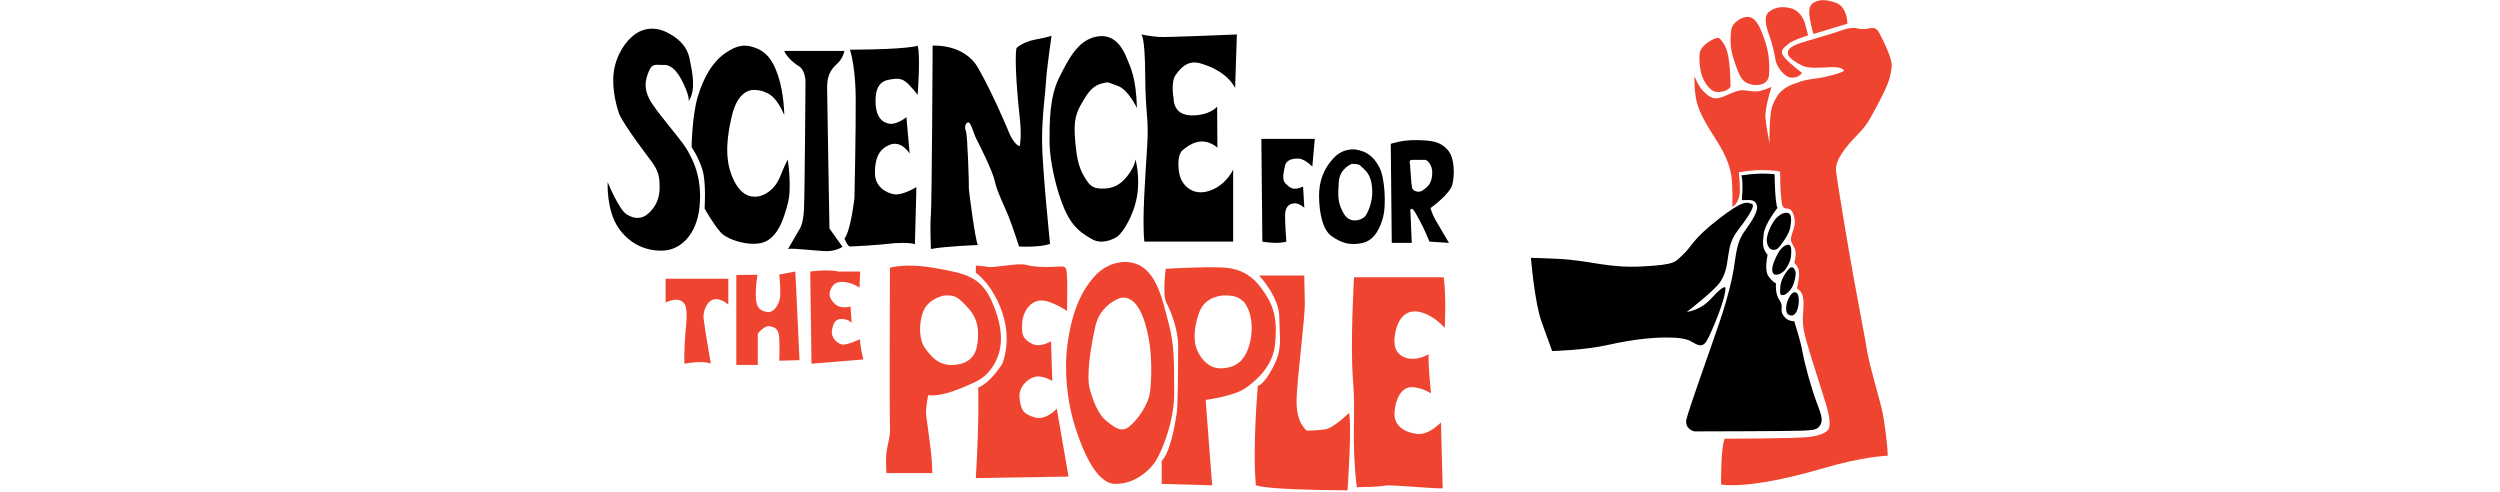 <?xml version="1.0" encoding="UTF-8" standalone="no"?>
<!-- Created with Inkscape (http://www.inkscape.org/) -->

<svg
   version="1.1"
   id="svg2"
   width="3562.827"
   height="700.615"
   viewBox="0 0 3562.827 700.615"
   sodipodi:docname="banner.svg"
   inkscape:version="1.2.2 (b0a8486541, 2022-12-01)"
   xmlns:inkscape="http://www.inkscape.org/namespaces/inkscape"
   xmlns:sodipodi="http://sodipodi.sourceforge.net/DTD/sodipodi-0.dtd"
   xmlns="http://www.w3.org/2000/svg"
   xmlns:svg="http://www.w3.org/2000/svg">
  <defs
     id="defs6">
    <clipPath
       clipPathUnits="userSpaceOnUse"
       id="clipPath18">
      <path
         d="M 0,763.961 H 2672.119 V 0 H 0 Z"
         id="path16" />
    </clipPath>
  </defs>
  <sodipodi:namedview
     id="namedview4"
     pagecolor="#ffffff"
     bordercolor="#000000"
     borderopacity="0.25"
     inkscape:showpageshadow="2"
     inkscape:pageopacity="0.0"
     inkscape:pagecheckerboard="0"
     inkscape:deskcolor="#d1d1d1"
     showgrid="false"
     inkscape:zoom="0.40698023"
     inkscape:cx="1796.156"
     inkscape:cy="512.3099"
     inkscape:window-width="1854"
     inkscape:window-height="1011"
     inkscape:window-x="66"
     inkscape:window-y="32"
     inkscape:window-maximized="1"
     inkscape:current-layer="g14">
    <inkscape:page
       x="0"
       y="0"
       id="page8"
       width="3562.827"
       height="700.615" />
  </sodipodi:namedview>
  <g
     id="g10"
     inkscape:groupmode="layer"
     inkscape:label="Page 1"
     transform="matrix(1.333,0,0,-1.333,0,1018.615)">
    <g
       id="g12">
      <g
         id="g14"
         clip-path="url(#clipPath18)">
        <g
           id="g438"
           transform="translate(482.021,76.522)">
          <g
             id="g20"
             transform="translate(213.844,515.93)">
            <path
               d="m 0,0 c 0,0 -30.443,39.791 -34.183,50.739 -3.738,10.949 -8.812,32.314 -4.272,50.473 4.54,18.16 15.756,31.513 25.903,36.586 10.149,5.075 21.098,3.739 29.91,-0.8 8.813,-4.54 20.83,-12.285 24.036,-28.041 3.204,-15.756 6.943,-33.648 -1.069,-45.398 0,0 1.147,2.593 -2.671,12.284 -6.943,17.625 -14.955,26.705 -23.5,26.438 C 5.608,102.014 1.603,104.684 -2.137,95.604 -5.875,86.524 -7.744,78.246 -1.869,66.229 4.006,54.211 30.979,24.302 37.922,12.818 44.865,1.335 55.013,-17.893 52.075,-48.87 c -2.937,-30.979 -20.83,-46.2 -37.921,-47.269 -17.092,-1.068 -35.785,5.341 -48.871,24.302 -13.085,18.961 -11.483,48.87 -11.483,48.87 0,0 12.017,-29.642 20.563,-34.717 8.546,-5.073 16.482,-5.073 23.73,1.871 7.248,6.943 11.254,15.488 11.254,26.971 C 9.347,-17.358 8.328,-11.124 0,0"
               style="fill:#000000;fill-opacity:1;fill-rule:nonzero;stroke:none"
               id="path22" />
          </g>
          <g
             id="g24"
             transform="translate(336.955,588.568)">
            <path
               d="m 0,0 c 11.75,-3.738 19.494,-24.034 19.494,-24.034 0,0 0,22.431 -6.676,42.461 -6.676,20.029 -15.756,26.705 -25.37,29.909 -9.614,3.205 -17.892,3.205 -31.511,-6.409 -13.621,-9.614 -22.701,-25.904 -28.842,-45.933 -6.143,-20.028 -6.677,-54.211 -6.677,-54.211 0,0 7.745,-11.217 11.751,-24.836 4.005,-13.62 2.136,-40.859 2.136,-40.859 0,0 9.614,-17.091 17.358,-25.637 7.745,-8.546 34.717,-16.29 48.337,-9.346 13.619,6.943 19.228,24.835 23.5,41.392 4.273,16.558 -0.267,45.934 -0.267,45.934 0,0 -2.937,-5.075 -8.279,-18.427 -5.341,-13.353 -16.29,-20.296 -24.347,-21.097 -8.057,-0.802 -18.648,1.602 -26.926,21.631 -8.279,20.028 -5.341,43.529 0,65.428 5.34,21.898 16.218,27.233 23.767,26.972 C -3.873,2.638 0,0 0,0"
               style="fill:#000000;fill-opacity:1;fill-rule:nonzero;stroke:none"
               id="path26" />
          </g>
          <g
             id="g28"
             transform="translate(356.449,633.166)">
            <path
               d="m 0,0 h 64.359 c 0,0 -1.601,-7.477 -6.675,-12.551 -5.075,-5.074 -11.971,-9.881 -11.861,-26.972 0.111,-17.091 2.514,-150.35 2.514,-150.35 l 13.887,-19.495 c 0,0 -6.41,-4.766 -17.092,-4.652 -10.682,0.112 -36.586,3.584 -41.126,2.249 l 12.552,21.63 c 0,0 3.738,4.54 4.54,21.365 0.8,16.824 1.601,134.861 1.601,136.196 0,1.335 -0.533,12.551 -7.476,16.557 C 8.279,-12.017 0.802,-3.472 0,0"
               style="fill:#000000;fill-opacity:1;fill-rule:nonzero;stroke:none"
               id="path30" />
          </g>
          <g
             id="g32"
             transform="translate(426.684,634.501)">
            <path
               d="m 0,0 c 0,0 0.151,-0.446 0.406,-1.335 1.335,-4.652 5.512,-21.42 5.737,-49.672 0.267,-33.649 -1.335,-107.621 -1.335,-107.621 0,0 -4.006,-35.251 -10.683,-43.263 0,0 3.235,-8.546 6.024,-8.546 2.789,0 33.5,1.84 40.977,2.923 7.478,1.083 24.035,1.588 28.308,-0.534 l 1.602,61.17 c 0,0 -14.687,-9.08 -23.5,-7.745 -8.813,1.335 -20.83,8.011 -20.83,22.7 0,14.687 3.472,25.402 16.023,30.326 12.551,4.925 21.097,-9.496 21.097,-9.496 l -3.472,38.989 c 0,0 -10.148,-8.546 -18.694,-6.943 -8.545,1.602 -13.352,8.546 -14.153,20.029 -0.801,11.482 0.801,24.034 13.086,26.705 12.284,2.67 16.556,1.068 22.699,-5.341 6.142,-6.41 9.079,-10.682 9.079,-10.682 0,0 3.205,42.021 0,52.656 C 72.371,4.32 64.36,0.267 0,0"
               style="fill:#000000;fill-opacity:1;fill-rule:nonzero;stroke:none"
               id="path34" />
          </g>
          <g
             id="g36"
             transform="translate(513.209,421.394)">
            <path
               d="m 0,0 c 0,0 -1.068,24.836 0,37.12 1.068,12.284 1.869,180.307 1.869,180.307 0,0 33.382,2.623 48.604,-23.815 15.221,-26.438 31.779,-65.962 31.779,-65.962 0,0 5.607,-15.975 12.818,-17.601 0,0 2.137,10.926 0,29.619 -2.136,18.693 -6.142,63.558 -3.471,75.308 0,0 6.409,6.41 20.562,9.08 14.154,2.671 16.824,4.006 16.824,4.006 0,0 -5.34,-36.854 -5.875,-48.604 -0.534,-11.75 -4.272,-35.518 -4.272,-63.291 0,-27.773 8.546,-110.574 8.546,-110.574 0,0 -8.814,-3.99 -33.115,-2.923 0,0 -7.418,22.967 -11.587,33.114 -4.169,10.149 -12.448,26.973 -14.317,36.587 -1.869,9.613 -16.023,38.455 -19.495,44.864 -3.472,6.41 -5.875,18.16 -8.812,18.16 -2.938,0 -4.54,-5.074 -2.671,-9.08 1.87,-4.005 3.471,-59.552 3.205,-61.155 C 40.324,63.558 47.535,8.545 50.205,4.272 50.205,4.272 14.421,2.938 0,0"
               style="fill:#000000;fill-opacity:1;fill-rule:nonzero;stroke:none"
               id="path38" />
          </g>
          <g
             id="g40"
             transform="translate(733.526,572.011)">
            <path
               d="m 0,0 c 0,0 -9.347,20.028 -20.562,23.768 -11.217,3.738 -8.28,4.806 -16.826,2.669 -8.545,-2.135 -14.153,-8.278 -19.227,-17.09 -5.073,-8.813 -11.216,-16.825 -9.881,-37.655 1.336,-20.83 3.472,-33.381 9.347,-43.529 5.876,-10.148 8.813,-13.887 18.961,-14.154 10.148,-0.267 16.824,2.403 22.966,8.012 6.142,5.608 13.085,16.29 13.619,23.233 0,0 5.341,-18.693 1.603,-39.79 -3.738,-21.098 -15.222,-38.189 -20.296,-42.194 -5.074,-4.006 -17.625,-9.081 -27.506,-3.472 -9.882,5.607 -20.563,11.75 -29.376,31.512 -8.812,19.761 -16.29,52.609 -16.29,72.104 0,19.494 -0.267,48.068 10.148,68.899 10.415,20.83 20.296,40.058 39.523,44.063 19.229,4.006 28.041,-11.216 32.581,-22.165 C -6.676,43.262 -1.068,33.114 0,0"
               style="fill:#000000;fill-opacity:1;fill-rule:nonzero;stroke:none"
               id="path42" />
          </g>
          <g
             id="g44"
             transform="translate(737.799,650.791)">
            <path
               d="m 0,0 c 0,0 4.273,1.335 4.54,-43.529 0.268,-44.865 4.006,-43.53 2.137,-75.308 -1.869,-31.78 -5.621,-77.88 -3.077,-102.632 h 94.942 v 76.994 c 0,0 -7.477,-16.824 -25.369,-22.699 -17.893,-5.875 -27.774,5.875 -30.711,13.352 -2.938,7.478 -4.274,24.836 2.136,30.177 6.409,5.341 20.563,16.29 37.12,2.671 l -0.267,43.796 c 0,0 -7.744,-9.614 -27.507,-9.347 -19.761,0.268 -18.96,17.626 -18.96,17.626 0,0 -3.471,17.893 2.136,25.637 5.609,7.744 13.086,16.29 26.706,12.284 13.619,-4.005 29.109,-11.75 36.853,-26.171 l 1.869,57.153 c 0,0 -74.775,-3.209 -83.053,-2.674 C 11.217,-2.136 0,0 0,0"
               style="fill:#000000;fill-opacity:1;fill-rule:nonzero;stroke:none"
               id="path46" />
          </g>
          <g
             id="g48"
             transform="translate(867.586,429.322)">
            <path
               d="m 0,0 -1.067,109.86 h 57.148 l -2.67,-29.661 c 0,0 -8.012,8.279 -14.688,8.546 C 32.047,89.012 25.37,87.409 24.035,80.466 22.7,73.522 20.563,66.045 25.104,61.772 29.644,57.5 33.115,54.028 43.53,58.835 l 1.335,-22.699 c 0,0 -5.608,5.341 -10.949,4.806 C 28.575,40.408 24.569,37.204 24.302,28.925 24.035,20.646 25.638,0 25.638,0 25.638,0 20.029,-1.786 11.483,-1.252 2.938,-0.718 0,0 0,0"
               style="fill:#000000;fill-opacity:1;fill-rule:nonzero;stroke:none"
               id="path50" />
          </g>
          <g
             id="g52"
             transform="translate(977.879,456.912)">
            <path
               d="m 0,0 c -2.671,-4.006 -16.023,-9.614 -22.967,1.869 -6.943,11.484 -6.676,19.762 -5.608,34.45 1.068,14.688 14.03,19.228 14.03,19.228 9.223,-0.268 7.868,-1.068 12.942,-5.609 C 3.472,45.398 6.943,38.723 7.21,26.438 7.478,14.154 2.67,4.006 0,0 m 14.688,52.075 c -6.41,12.018 -13.887,16.824 -24.836,18.694 0,0 -12.819,2.67 -23.768,-8.813 -10.949,-11.483 -16.022,-25.37 -15.756,-41.66 0.267,-16.29 3.472,-35.251 13.619,-42.194 10.149,-6.944 18.961,-10.148 32.581,-7.21 13.619,2.937 19.494,17.09 22.432,28.307 2.938,11.216 2.137,40.859 -4.272,52.876"
               style="fill:#000000;fill-opacity:1;fill-rule:nonzero;stroke:none"
               id="path54" />
          </g>
          <g
             id="g56"
             transform="translate(249.629,298.817)">
            <path
               d="m 0,0 c 0,0 -0.534,14.154 1.335,34.717 1.869,20.563 1.869,28.574 -4.54,32.313 -6.409,3.739 -16.824,-1.602 -16.824,-1.602 v 25.37 h 67.03 V 63.024 c 0,0 -6.943,6.944 -14.688,5.875 C 24.568,67.831 19.762,56.615 20.562,48.337 21.364,40.058 28.308,0 28.308,0 28.308,0 21.898,3.739 0,0"
               style="fill:#ef4430;fill-opacity:1;fill-rule:nonzero;stroke:none"
               id="path58" />
          </g>
          <g
             id="g60"
             transform="translate(305.176,393.621)">
            <path
               d="m 0,0 v -96.139 h 22.966 v 33.381 c 0,0 6.943,9.08 12.552,8.012 5.608,-1.068 9.88,-2.403 10.415,-12.818 0.534,-10.415 0,-24.035 0,-24.035 l 21.63,0.535 -3.738,80.115 L 63.024,3.738 45.933,0.534 c 0,0 2.136,-20.296 0.534,-26.438 -1.603,-6.142 -6.143,-14.688 -13.487,-13.619 -7.343,1.067 -11.883,4.272 -12.15,16.824 -0.268,12.551 1.869,22.966 1.869,22.966 z"
               style="fill:#ef4430;fill-opacity:1;fill-rule:nonzero;stroke:none"
               id="path62" />
          </g>
          <g
             id="g64"
             transform="translate(384.223,397.359)">
            <path
               d="m 0,0 1.335,-98.542 55.547,4.54 c 0,0 -2.938,9.08 -3.738,21.631 0,0 -14.688,-6.943 -19.496,-5.608 -4.806,1.335 -11.75,6.944 -10.415,14.955 1.336,8.011 3.74,12.551 10.683,12.285 6.943,-0.268 10.415,-4.006 10.415,-4.006 l -1.336,17.358 c 0,0 -10.147,-3.205 -16.29,2.404 -6.142,5.608 -6.943,10.415 -5.341,14.687 1.603,4.274 4.807,10.415 15.222,9.08 10.415,-1.335 16.023,-6.142 16.023,-6.142 L 53.41,0 H 29.91 C 29.91,0 20.83,2.671 0,0"
               style="fill:#ef4430;fill-opacity:1;fill-rule:nonzero;stroke:none"
               id="path66" />
          </g>
          <g
             id="g68"
             transform="translate(562.613,318.312)">
            <path
               d="m 0,0 c -1.603,-10.415 -8.278,-19.762 -24.836,-20.83 -16.557,-1.068 -24.034,9.08 -30.443,17.358 -6.409,8.279 -7.745,25.37 -2.404,39.524 5.341,14.153 21.899,17.332 22.966,17.358 10.683,0.268 12.819,0 25.37,-13.619 C 3.205,26.171 1.603,10.415 0,0 M 15.919,46.734 C 3.798,74.24 -13.086,76.911 -44.864,82.696 c -31.78,5.785 -48.337,0.357 -48.337,0.357 0,0 -0.534,-153.021 0,-166.106 0.534,-13.086 -0.801,-16.557 -2.938,-26.438 -2.136,-9.881 -0.8,-26.973 -0.8,-26.973 h 49.137 c 0,0 -0.267,5.609 -0.742,14.421 -0.475,8.813 -5.134,41.394 -5.935,47.535 -0.8,6.143 2.137,21.364 2.137,21.364 14.421,-1.869 33.381,6.41 49.404,13.621 16.024,7.21 22.967,20.83 26.171,30.977 3.205,10.149 4.807,27.774 -7.314,55.28"
               style="fill:#ef4430;fill-opacity:1;fill-rule:nonzero;stroke:none"
               id="path70" />
          </g>
          <g
             id="g72"
             transform="translate(561.278,403.675)">
            <path
               d="m 0,0 v -7.651 c 0,0 17.893,-12.018 28.308,-42.729 10.415,-30.711 0,-54.478 0,-54.478 0,0 -11.998,-20.029 -25.895,-25.637 0,0 1.593,-26.973 -2.413,-96.673 l 99.076,1.603 -12.552,72.637 c 0,0 -11.483,-13.085 -23.767,-9.346 -12.284,3.739 -14.688,8.011 -16.024,21.097 -1.335,13.085 11.751,22.699 19.496,22.699 7.744,0 15.489,-4.807 15.489,-4.807 l -1.336,42.462 c 0,0 -11.483,-7.478 -20.563,-2.671 -9.08,4.806 -11.215,9.08 -10.281,22.165 0.935,13.086 9.213,23.767 20.162,24.035 10.949,0.267 27.774,-11.217 27.774,-11.217 0,0 1.068,42.817 -1.069,45.043 -2.136,2.226 0,3.027 -11.75,2.226 -11.75,-0.801 -23.767,0 -31.379,2.137 C 45.666,3.03 18.159,-2.577 13.353,-1.509 8.546,-0.441 0,0 0,0"
               style="fill:#ef4430;fill-opacity:1;fill-rule:nonzero;stroke:none"
               id="path74" />
          </g>
          <g
             id="g76"
             transform="translate(747.68,269.975)">
            <path
               d="m 0,0 c -1.602,-15.222 -13.619,-31.245 -22.432,-38.455 -8.812,-7.21 -17.091,0.267 -24.836,6.409 -7.744,6.143 -13.62,20.029 -17.358,33.916 -3.739,13.887 0.801,44.598 6.142,67.564 5.341,22.966 26.32,29.642 26.32,29.642 18.842,4.006 27.091,-24.302 30.562,-43.262 C 1.87,36.854 1.603,15.223 0,0 m 19.229,73.974 c -6.944,25.37 -13.353,61.689 -44.064,63.558 0,0 -19.235,2.136 -35.121,-15.756 -15.886,-17.892 -24.432,-41.927 -28.438,-71.837 -4.005,-29.91 0,-63.024 7.745,-87.593 7.745,-24.569 22.165,-60.888 42.461,-61.955 20.296,-1.069 37.921,14.153 44.331,24.835 6.409,10.682 19.761,41.393 19.495,73.439 -0.268,32.046 0.534,49.939 -6.409,75.309"
               style="fill:#ef4430;fill-opacity:1;fill-rule:nonzero;stroke:none"
               id="path78" />
          </g>
          <g
             id="g80"
             transform="translate(854.768,323.386)">
            <path
               d="m 0,0 c -4.807,-22.433 -16.022,-28.041 -28.04,-29.376 -12.018,-1.335 -20.296,4.272 -26.705,14.955 -6.409,10.682 -6.677,26.171 0,44.598 6.676,18.427 26.705,18.211 26.705,18.211 12.552,0.051 14.955,-2.189 19.762,-5.66 C -3.472,39.256 4.808,22.432 0,0 M 16.023,49.938 C 5.341,66.495 -6.676,77.178 -29.909,78.246 -53.143,79.313 -90.53,76.821 -90.53,76.821 c 0,0 -3.739,-28.752 0.801,-36.497 4.54,-7.744 12.818,-29.642 12.551,-46.467 -0.266,-16.824 0.013,-60.621 -1.595,-71.57 -1.609,-10.948 -6.416,-40.592 -16.03,-51.006 v -24.355 l 53.945,-1.549 -6.944,91.331 c 0,0 29.643,3.739 42.461,12.552 12.819,8.812 29.643,24.302 31.779,47.268 2.137,22.966 0.267,36.853 -10.415,53.41"
               style="fill:#ef4430;fill-opacity:1;fill-rule:nonzero;stroke:none"
               id="path82" />
          </g>
          <g
             id="g84"
             transform="translate(864.114,393.087)">
            <path
               d="m 0,0 c 0,0 21.632,-22.967 21.632,-44.865 0,-21.898 4.006,-32.847 -6.677,-53.143 -10.682,-20.296 -16.29,-19.762 -16.29,-19.762 0,0 -5.875,-66.496 -2.137,-106.287 0,0 3.205,-5.074 98.009,-5.607 0,0 4.807,68.632 1.602,82.785 0,0 -16.557,-16.331 -25.637,-17.645 -9.08,-1.315 -19.495,-1.315 -19.495,-1.315 0,0 -10.948,7.478 -10.948,30.443 0,22.967 9.346,90.264 8.812,107.623 C 48.337,-10.415 48.337,0 48.337,0 Z"
               style="fill:#ef4430;fill-opacity:1;fill-rule:nonzero;stroke:none"
               id="path86" />
          </g>
          <g
             id="g88"
             transform="translate(965.595,391.217)">
            <path
               d="m 0,0 c 0,0 -4.273,-72.104 -1.068,-110.293 3.204,-38.188 -2.137,-61.918 4.006,-114.145 0,0 22.699,0.153 29.642,1.602 6.943,1.45 51.274,-3.357 62.223,-2.823 l -1.869,70.502 c 0,0 -12.819,-14.155 -26.171,-12.284 -13.353,1.869 -24.302,8.812 -23.501,22.699 0.801,13.887 7.211,27.506 18.426,27.239 11.216,-0.268 20.563,-6.677 20.563,-6.677 0,0 -3.472,34.451 -2.403,41.928 0,0 -12.819,-8.012 -24.836,-3.739 -12.017,4.273 -13.353,15.08 -10.682,27.836 2.671,12.756 10.415,24.507 25.904,21.035 15.489,-3.472 26.705,-17.092 26.705,-17.092 0,0 1.87,31.779 -1.068,54.212 z"
               style="fill:#ef4430;fill-opacity:1;fill-rule:nonzero;stroke:none"
               id="path90" />
          </g>
          <g
             id="g92"
             transform="translate(1049.182,501.776)">
            <path
               d="m 0,0 c -0.534,-11.482 -5.875,-14.501 -10.148,-17.665 -4.273,-3.165 -10.682,-0.761 -11.484,2.977 -0.801,3.74 -2.136,25.371 -2.136,25.371 0,0 -1.869,4.272 2.404,4.272 h 14.421 c 0,0 7.477,-3.472 6.943,-14.955 m 21.631,-10.989 c 2.403,10.722 2.403,28.347 -5.341,36.893 -7.744,8.546 -16.558,9.881 -32.848,10.149 -16.29,0.266 -27.773,-4.006 -27.773,-4.006 l 1.068,-105.853 h 21.365 l -1.335,32.681 c 0,0 -1.069,4.005 1.335,3.738 2.403,-0.267 5.875,-8.011 9.346,-14.153 3.472,-6.143 9.614,-20.914 9.614,-20.914 l 20.831,-1.352 c 0,0 -12.552,21.198 -15.223,26.004 -2.67,4.807 -4.539,11.216 -4.539,11.216 0,0 21.097,14.874 23.5,25.597"
               style="fill:#000000;fill-opacity:1;fill-rule:nonzero;stroke:none"
               id="path94" />
          </g>
          <g
             id="g172"
             transform="translate(1154.715,411.758)">
            <path
               d="m 0,0 c 0,0 3.915,-47.363 11.352,-68.109 7.437,-20.746 11.351,-31.316 11.351,-31.316 0,0 34.446,0.783 60.281,6.655 25.835,5.872 47.755,7.829 61.455,7.829 13.702,0 21.921,-1.174 27.792,-4.698 5.873,-3.522 10.961,-6.262 15.267,0.392 4.306,6.654 21.92,47.755 20.355,57.933 0,0 -2.349,2.348 -14.484,-11.352 -12.135,-13.7 -26.617,-14.875 -26.617,-14.875 0,0 30.141,23.095 36.012,32.489 5.872,9.395 6.654,17.224 8.22,27.792 1.566,10.569 3.131,17.614 10.96,27.792 7.828,10.177 19.18,25.835 14.092,27.401 -5.089,1.565 -8.221,4.929 -36.013,-16.716 C 172.231,19.572 171.841,12.135 162.837,3.914 153.834,-4.306 155.886,-7.046 118.652,-9.003 81.419,-10.96 63.413,-2.349 27.4,-0.782 -8.611,0.783 0,0 0,0"
               style="fill:#000000;fill-opacity:1;fill-rule:nonzero;stroke:none"
               id="path174" />
          </g>
          <g
             id="g176"
             transform="translate(1371.57,400.407)">
            <path
               d="m 0,0 c 3.201,22.498 4.501,30.141 11.938,40.514 7.438,10.373 14.679,21.333 12.722,27.4 -1.957,6.067 -6.263,5.676 -16.049,5.284 0,0 1.957,20.159 -0.587,26.422 0,0 17.419,3.327 35.621,1.37 0,0 0.391,-31.706 3.131,-36.011 0,0 -13.308,-16.636 -14.678,-27.401 -1.37,-10.765 -1.762,-15.657 4.11,-22.899 0,0 -3.719,-15.853 0.587,-22.312 4.306,-6.459 8.416,-8.22 8.416,-8.22 0,0 -1.37,-10.764 3.719,-18.006 5.088,-7.242 -0.588,-10.177 4.501,-16.831 5.089,-6.655 11.548,-5.089 11.351,-5.676 -0.195,-0.588 6.068,-18.007 8.808,-33.076 2.74,-15.071 10.177,-40.906 15.462,-54.606 5.284,-13.7 6.262,-18.397 3.327,-23.291 -2.936,-4.892 -6.654,-5.284 -18.984,-5.871 -12.332,-0.587 -115.474,-0.783 -115.474,-0.783 0,0 -10.96,2.348 -8.416,13.309 2.544,10.96 25.639,74.959 35.425,103.926 C -5.284,-27.792 -1.092,-7.674 0,0"
               style="fill:#000000;fill-opacity:1;fill-rule:nonzero;stroke:none"
               id="path178" />
          </g>
          <g
             id="g180"
             transform="translate(1413.846,450.25)">
            <path
               d="m 0,0 c 0,0 -9.265,-14.137 -6.394,-23.443 2.871,-9.307 10.047,-6.175 11.744,-4.349 1.695,1.827 11.481,13.961 12.786,22.051 C 19.44,2.349 20.093,9.525 14.353,9.916 8.611,10.308 2.376,4.168 0,0"
               style="fill:#000000;fill-opacity:1;fill-rule:nonzero;stroke:none"
               id="path182" />
          </g>
          <g
             id="g184"
             transform="translate(1432.872,415.543)">
            <path
               d="m 0,0 c 0,0 1.197,9.916 -2.456,10.438 -3.653,0.522 -9.134,-3.653 -12.917,-11.613 -3.784,-7.959 -6.264,-14.874 -3.915,-18.788 2.349,-3.915 10.178,-0.391 13.309,4.175 C -2.848,-11.222 -0.073,-5.84 0,0"
               style="fill:#000000;fill-opacity:1;fill-rule:nonzero;stroke:none"
               id="path186" />
          </g>
          <g
             id="g188"
             transform="translate(1437.462,397.667)">
            <path
               d="m 0,0 c 0,0 -2.15,7.307 -6.751,2.609 -4.601,-4.696 -9.167,-12.786 -9.429,-19.832 -0.26,-7.046 -0.521,-8.089 2.611,-8.35 3.131,-0.261 9.393,5.479 11.351,11.351 C -0.261,-8.351 0.913,-3.393 0,0"
               style="fill:#000000;fill-opacity:1;fill-rule:nonzero;stroke:none"
               id="path190" />
          </g>
          <g
             id="g192"
             transform="translate(1430.285,368.701)">
            <path
               d="m 0,0 c -3.716,-7.553 -3.222,-15.136 -0.828,-16.962 2.394,-1.827 6.7,-3.001 9.57,3.523 2.871,6.524 2.48,15.901 0.653,18.258 C 7.568,7.176 4.045,8.22 0,0"
               style="fill:#000000;fill-opacity:1;fill-rule:nonzero;stroke:none"
               id="path194" />
          </g>
          <g
             id="g196"
             transform="translate(1489.393,612.434)">
            <path
               d="m 0,0 c 0,0 -2.088,3.915 -13.57,3.393 -11.482,-0.522 -24.4,-1.697 -30.923,1.565 -6.525,3.262 -14.353,8.09 -15.267,12.004 -0.913,3.914 0,8.221 15.658,13.048 15.658,4.828 29.749,8.481 40.057,12.265 10.308,3.784 16.049,3.392 19.441,2.349 3.392,-1.044 7.959,-0.392 11.482,0.261 3.523,0.652 7.568,1.566 10.961,-5.089 C 41.23,33.142 52.191,12.265 51.017,3.523 49.843,-5.219 49.06,-12.135 37.447,-33.924 25.834,-55.714 24.529,-58.454 13.438,-69.937 2.349,-81.418 -9.655,-95.641 -8.481,-107.253 c 1.174,-11.612 12.787,-80.749 18.266,-111.29 5.481,-30.54 12.787,-67.727 15.136,-82.471 2.349,-14.744 13.831,-52.191 16.44,-65.369 2.61,-13.179 5.35,-36.665 5.481,-45.668 0,0 -24.791,-0.391 -69.284,-13.439 -44.494,-13.048 -84.55,-20.355 -108.95,-17.354 0,0 -0.522,39.275 3.914,49.061 0,0 75.808,0 90.291,1.826 14.484,1.827 19.311,5.741 20.876,8.742 1.567,3.001 1.436,11.221 -1.826,22.572 -3.261,11.353 -17.484,54.932 -21.398,69.024 -3.914,14.092 -5.089,19.963 -4.045,33.925 1.044,13.961 0.131,20.615 -6.654,24.529 0,0 3.264,14.223 1.958,19.312 -1.306,5.087 -4.829,8.088 -4.829,8.088 0,0 2.979,10.047 0.446,15.267 -2.533,5.219 -4.799,7.437 -3.862,12.134 0.937,4.697 5.112,12.918 3.807,19.441 -1.305,6.525 -3.392,10.83 -7.567,11.091 -4.176,0.261 -6.002,1.441 -6.525,8.876 -0.521,7.434 -1.333,7.434 -1.449,30.79 0,0 -18.774,4.044 -44.218,-0.914 0,0 2.218,-19.702 0.653,-25.052 -1.566,-5.349 -3.262,-9.655 -7.568,-11.743 0,0 0.783,22.573 -1.175,34.055 -1.957,11.482 -7.045,23.356 -15.788,37.056 -8.742,13.701 -18.135,28.445 -21.136,41.231 -3.001,12.787 -2.349,27.531 -2.349,27.531 0,0 3.523,-10.308 9.133,-15.918 5.61,-5.611 9.525,-8.742 16.18,-7.829 6.654,0.913 18.527,8.873 26.356,8.481 7.829,-0.391 12.656,-2.218 18.789,-0.652 6.133,1.566 11.873,4.175 11.873,4.175 0,0 -7.436,-22.964 -6.392,-33.533 1.043,-10.569 4.305,-27.009 4.305,-27.009 0,0 -0.522,31.706 3.001,40.187 3.523,8.482 7.176,17.485 21.659,23.095 14.484,5.61 16.31,4.828 28.966,6.916 C -13.31,-6.002 1.511,-1.363 0,0"
               style="fill:#ef4430;fill-opacity:1;fill-rule:nonzero;stroke:none"
               id="path198" />
          </g>
          <g
             id="g200"
             transform="translate(1456.773,651.317)">
            <path
               d="m 0,0 36.273,10.96 c 0,0 0.13,18.006 -12.395,22.442 C 11.352,37.839 4.958,36.012 0.783,33.794 -3.393,31.576 -5.741,27.531 -3.914,16.701 -2.088,5.872 0,0 0,0"
               style="fill:#ef4430;fill-opacity:1;fill-rule:nonzero;stroke:none"
               id="path202" />
          </g>
          <g
             id="g204"
             transform="translate(1451.031,649.751)">
            <path
               d="m 0,0 c 0,0 -16.049,-4.697 -21.137,-9.133 -5.089,-4.437 -9.917,-7.177 -4.436,-13.962 5.479,-6.784 19.05,-16.962 19.05,-16.962 0,0 -4.045,-6.132 -12.135,-4.958 -8.09,1.174 -15.397,13.309 -16.179,18.789 -0.783,5.48 -3.001,16.049 -6.524,25.834 -3.523,9.787 -6.785,21.138 0.131,26.096 6.915,4.959 14.221,5.481 23.094,3.262 C -9.264,26.748 -4.827,17.615 -3.522,13.439 -2.218,9.264 0,0 0,0"
               style="fill:#ef4430;fill-opacity:1;fill-rule:nonzero;stroke:none"
               id="path206" />
          </g>
          <g
             id="g208"
             transform="translate(1409.018,605.519)">
            <path
               d="m 0,0 c 0,0 2.311,17.354 -2.759,34.055 -5.07,16.701 -10.158,28.423 -17.987,29.803 -7.829,1.381 -18.398,-5.926 -19.442,-14.015 -1.043,-8.09 -1.435,-19.05 2.741,-31.315 4.175,-12.265 7.176,-22.573 15.005,-25.574 7.829,-3.001 14.613,-1.565 17.484,0.261 C -2.088,-4.958 -1.044,-3.393 0,0"
               style="fill:#ef4430;fill-opacity:1;fill-rule:nonzero;stroke:none"
               id="path210" />
          </g>
          <g
             id="g212"
             transform="translate(1368.138,595.864)">
            <path
               d="m 0,0 c -0.277,16.831 -1.525,34.577 -5.831,42.405 -4.306,7.829 -6.524,9.395 -9.134,8.742 -2.609,-0.652 -17.353,-7.045 -18.137,-17.223 -0.782,-10.177 1.436,-20.093 2.349,-22.834 0.913,-2.74 6.915,-17.092 16.18,-17.614 C -5.31,-7.046 0.041,-2.476 0,0"
               style="fill:#ef4430;fill-opacity:1;fill-rule:nonzero;stroke:none"
               id="path214" />
          </g>
        </g>
      </g>
    </g>
  </g>
</svg>

